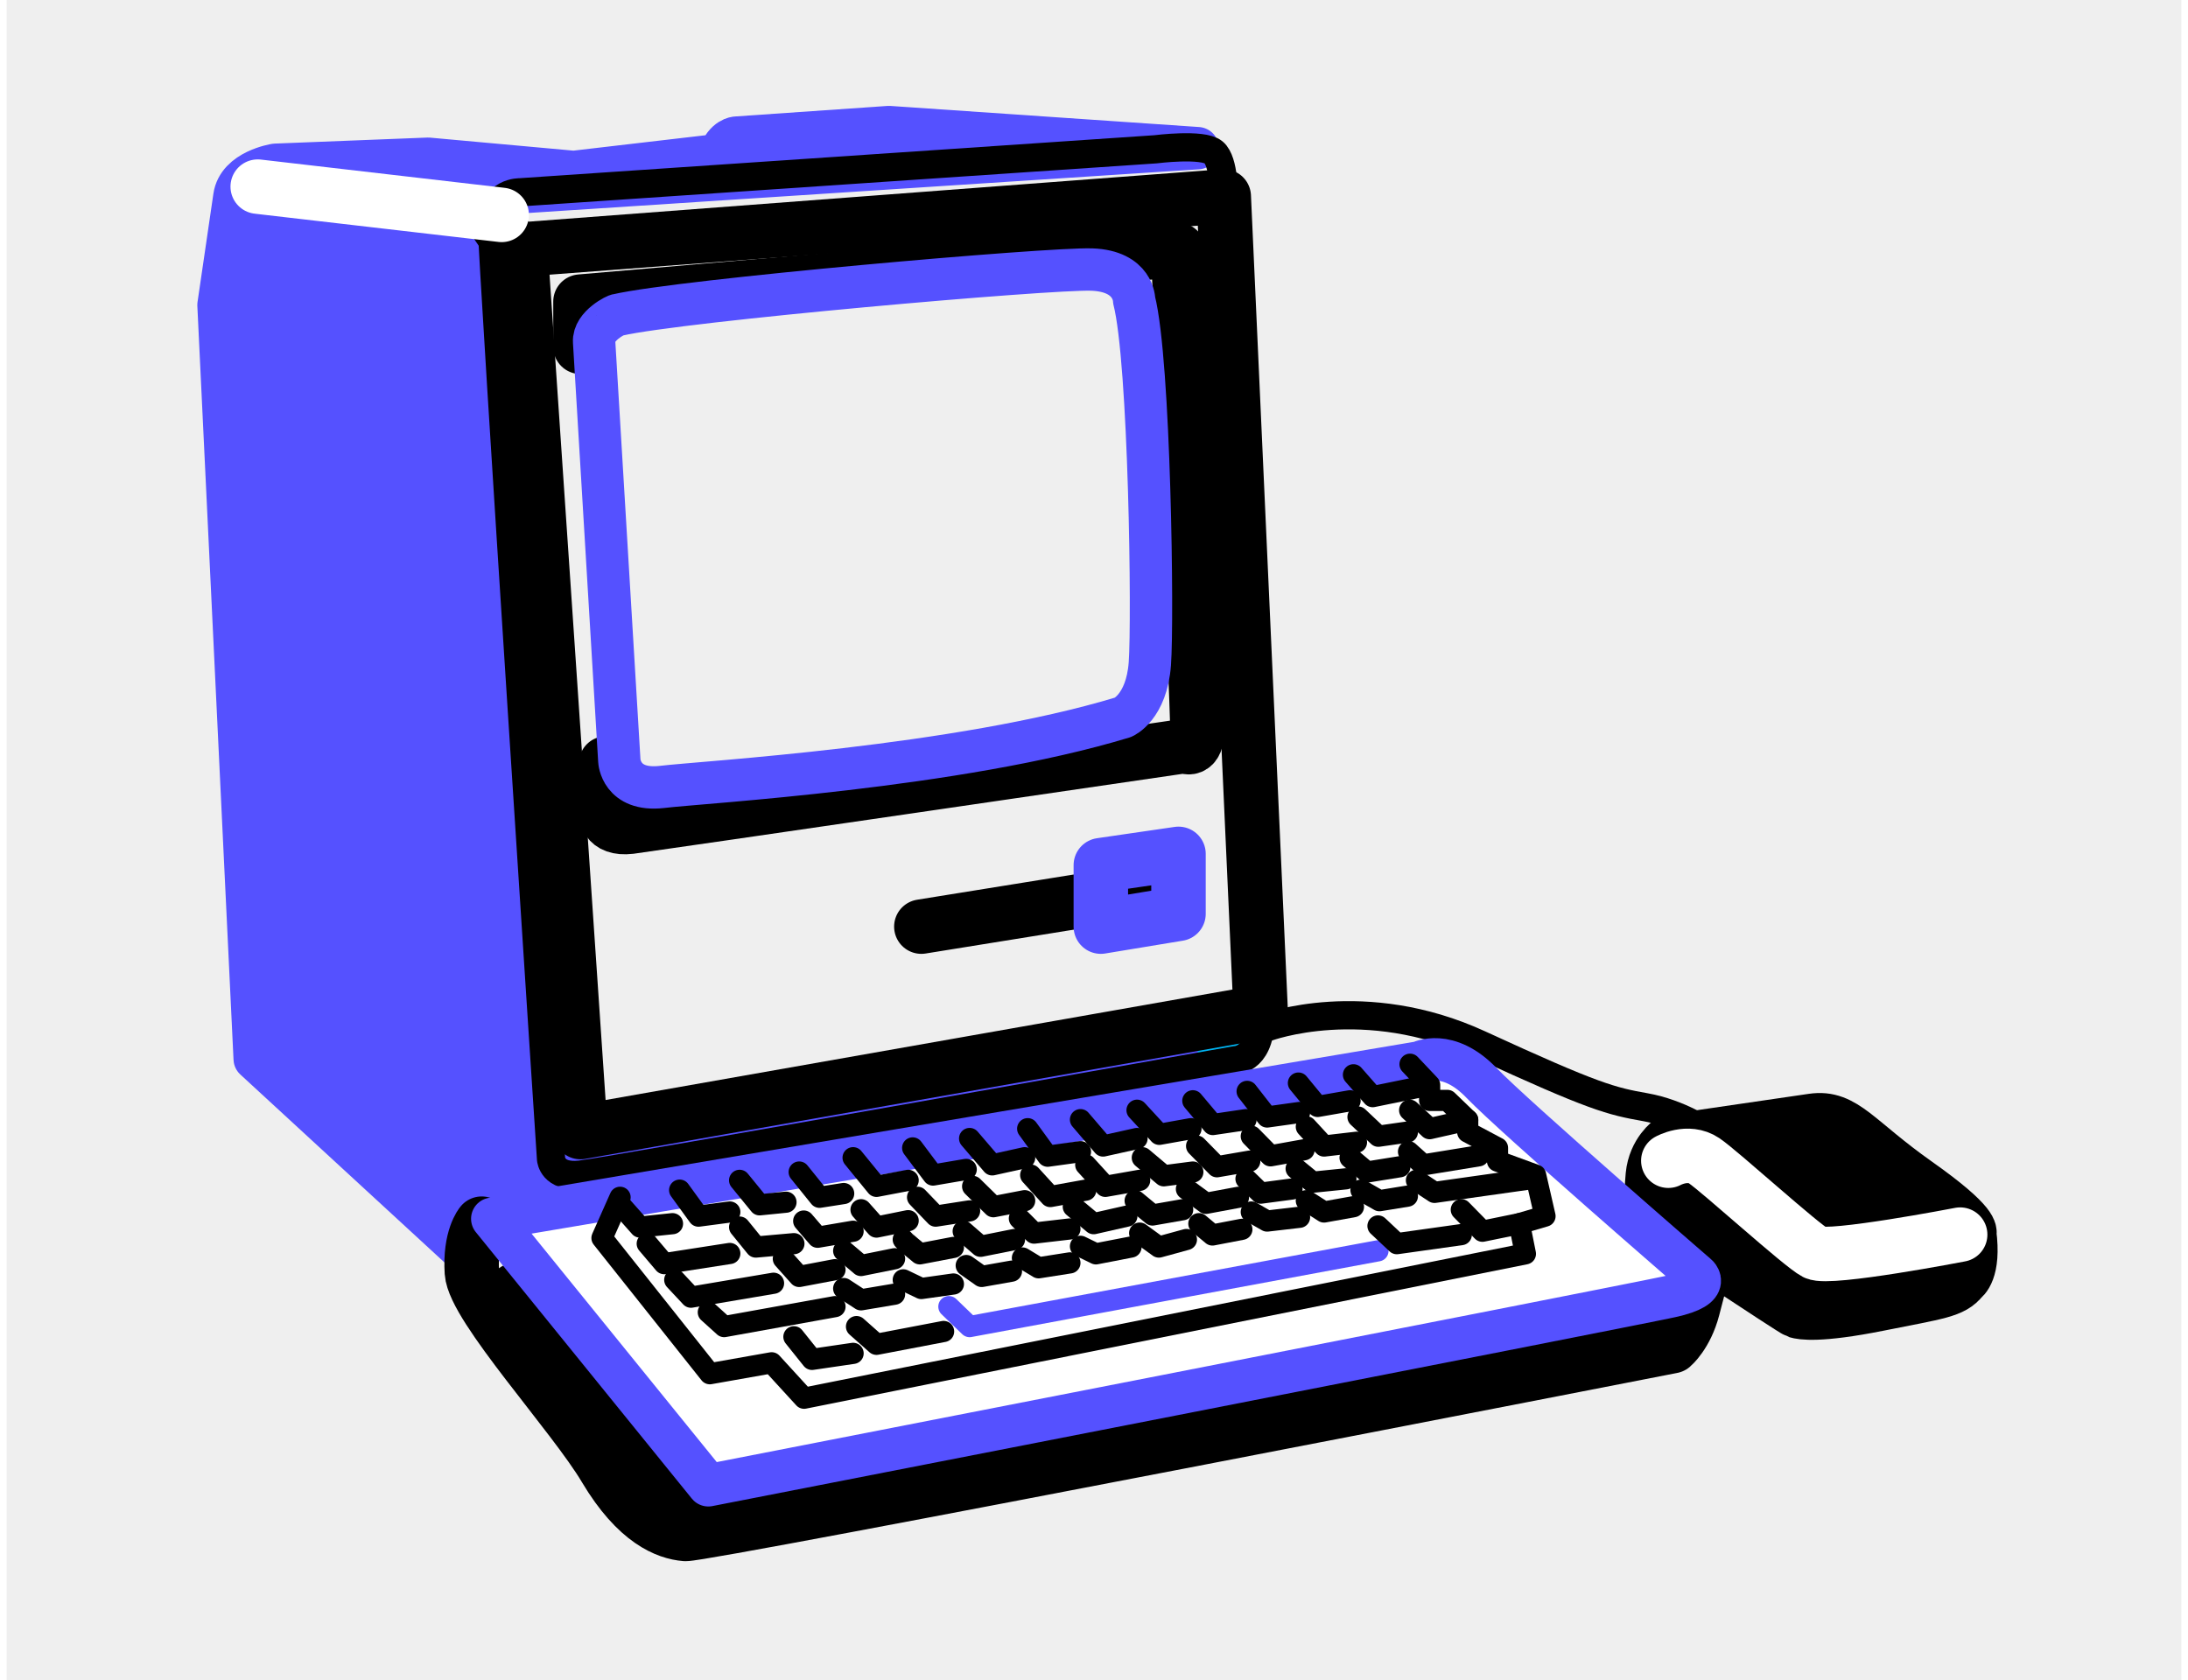 <svg width="125" height="96" viewBox="0 0 154 119" fill="none" xmlns="http://www.w3.org/2000/svg">
<rect width="154" height="119" fill="#EFEFEF"/>
<path d="M86.135 75.249V77.545L86.456 79.495L34.386 85.689L32.757 89.001L17.563 75.008L15 21.604C15 21.604 15.854 15.782 16.122 13.94C16.389 12.071 19.032 11.67 19.032 11.67L29.847 11.243L40.154 12.178L50.461 10.976C50.888 9.774 51.663 9.748 51.663 9.748L62.477 9L84.346 10.495L36.389 13.62C36.389 13.62 33.985 12.765 34.413 18.373C34.84 23.98 38.578 82.111 38.578 82.111C38.578 82.111 37.644 83.34 42.156 82.779C46.642 82.191 86.135 75.249 86.135 75.249Z" fill="#5551FF" stroke="#5551FF" stroke-width="3" stroke-miterlimit="10" stroke-linecap="round" stroke-linejoin="round"/>
<path d="M86.135 75.249V77.545" stroke="#00B4F2" stroke-width="3.857" stroke-miterlimit="10" stroke-linecap="round" stroke-linejoin="round"/>
<path d="M42.45 54.074V57.518C42.45 57.518 42.343 58.773 44.159 58.56C46.002 58.319 83.412 52.845 83.412 52.845C83.412 52.845 84.32 53.406 84.32 51.59C84.32 49.775 82.958 17.705 82.958 17.705L40.634 21.363V24.567" stroke="black" stroke-width="3.857" stroke-miterlimit="10" stroke-linecap="round" stroke-linejoin="round"/>
<path d="M64.773 65.636L82.504 62.779" stroke="black" stroke-width="3.857" stroke-miterlimit="10" stroke-linecap="round" stroke-linejoin="round"/>
<path d="M77.484 61.283V65.636L82.984 64.728V60.482L77.484 61.283Z" stroke="#5551FF" stroke-width="3.857" stroke-miterlimit="10" stroke-linecap="round" stroke-linejoin="round"/>
<path d="M36.389 17.678L40.634 80.189L88.806 71.697L86.189 13.913L36.389 17.678Z" stroke="black" stroke-width="3.857" stroke-miterlimit="10" stroke-linecap="round" stroke-linejoin="round"/>
<path d="M86.189 13.913C86.189 13.913 86.242 11.43 85.468 10.789C84.693 10.148 81.356 10.575 81.356 10.575L36.389 13.62C36.389 13.62 34.359 13.539 34.359 15.889C34.359 18.239 38.551 82.111 38.551 82.111C38.551 82.111 38.658 83.42 40.608 83.206C42.557 82.993 87.07 75.089 87.07 75.089C87.07 75.089 88.939 75.035 88.779 71.724" stroke="black" stroke-width="2" stroke-miterlimit="10" stroke-linecap="round" stroke-linejoin="round"/>
<path d="M35.962 17.678L34.413 15.435" stroke="black" stroke-width="3.857" stroke-miterlimit="10" stroke-linecap="round" stroke-linejoin="round"/>
<path d="M17.777 13.219L35.053 15.222" stroke="white" stroke-width="3.857" stroke-miterlimit="10" stroke-linecap="round" stroke-linejoin="round"/>
<path d="M33.638 86.677C33.638 86.677 32.784 87.665 32.944 90.122C33.104 92.579 40.154 100.216 42.397 104.007C44.64 107.772 46.776 108.547 48.057 108.654C49.339 108.76 117.938 95.356 117.938 95.356C117.938 95.356 118.926 94.528 119.406 92.686C119.887 90.843 119.887 90.843 119.887 90.843" stroke="black" stroke-width="3.857" stroke-miterlimit="10" stroke-linecap="round" stroke-linejoin="round"/>
<path d="M117.324 94.127L51.689 106.357C51.689 106.357 48.058 107.692 46.135 105.342C44.186 103.019 36.015 91.377 36.015 91.377" stroke="black" stroke-width="3.857" stroke-miterlimit="10" stroke-linecap="round" stroke-linejoin="round"/>
<path d="M89.26 72.766C89.26 72.766 96.122 70.202 104.293 73.967C112.464 77.732 113.639 77.999 116.042 78.426C118.445 78.854 120.341 80.162 120.341 80.162" stroke="black" stroke-width="2" stroke-miterlimit="10" stroke-linecap="round" stroke-linejoin="round"/>
<path d="M127.898 79.388L117.858 80.856C117.858 80.856 116.736 81.631 116.576 83.26C116.416 84.888 116.576 86.17 116.576 86.17C116.576 86.17 126.536 92.792 126.803 92.872C127.07 92.953 128.272 93.219 132.544 92.365C136.843 91.511 137.778 91.43 138.472 90.549C138.472 90.549 139.327 90.042 138.979 87.372C138.979 87.372 139.487 86.864 135.214 83.847C130.942 80.83 130.088 79.067 127.898 79.388Z" fill="black" stroke="black" stroke-width="3.857" stroke-miterlimit="10" stroke-linecap="round" stroke-linejoin="round"/>
<path d="M117.671 82.218C117.671 82.218 119.059 81.444 120.208 82.218C121.356 82.993 127.097 88.226 128.085 88.734C129.073 89.241 138.339 87.452 138.339 87.452" stroke="white" stroke-width="3.857" stroke-miterlimit="10" stroke-linecap="round" stroke-linejoin="round"/>
<path d="M41.6 24.217L43.385 53.892C43.385 53.892 43.488 56.065 46.384 55.743C49.254 55.394 67.328 54.375 79.067 50.806C79.067 50.806 80.722 50.109 80.954 47.023C81.187 43.938 80.954 25.639 79.843 21.266C79.843 21.266 79.843 19.2 76.843 19.093C73.844 18.985 47.806 21.266 43.255 22.312C43.255 22.259 41.523 23.063 41.6 24.217Z" stroke="#5551FF" stroke-width="3" stroke-miterlimit="10" stroke-linecap="round" stroke-linejoin="round"/>
<path d="M34.386 86.33L100.074 75.249C100.074 75.249 102.05 74.207 104.453 76.717C106.856 79.201 119.567 90.202 119.567 90.202C119.567 90.202 121.035 91.137 117.858 91.831C114.68 92.525 49.687 105.209 49.687 105.209L34.386 86.33Z" fill="white" stroke="#5551FF" stroke-width="3" stroke-miterlimit="10" stroke-linecap="round" stroke-linejoin="round"/>
<path d="M99.38 75.382L100.768 76.851V77.946H102.023L103.465 79.334V80.189L105.575 81.31V82.245L108.272 83.233L108.939 86.143L107.123 86.677L107.551 88.814L56.469 99.041L54.172 96.531L49.793 97.305L42.156 87.692L43.438 84.808" stroke="black" stroke-width="1.5" stroke-miterlimit="10" stroke-linecap="round" stroke-linejoin="round"/>
<path d="M43.598 85.502L44.853 86.918L47.15 86.677" stroke="black" stroke-width="1.5" stroke-miterlimit="10" stroke-linecap="round" stroke-linejoin="round"/>
<path d="M47.657 84.301L48.992 86.143L51.209 85.85" stroke="black" stroke-width="1.5" stroke-miterlimit="10" stroke-linecap="round" stroke-linejoin="round"/>
<path d="M51.903 83.607L53.318 85.342L55.187 85.155" stroke="black" stroke-width="1.5" stroke-miterlimit="10" stroke-linecap="round" stroke-linejoin="round"/>
<path d="M56.122 83.019L57.564 84.808L59.273 84.541" stroke="black" stroke-width="1.5" stroke-miterlimit="10" stroke-linecap="round" stroke-linejoin="round"/>
<path d="M59.94 82.004L61.596 84.034L63.839 83.607" stroke="black" stroke-width="1.5" stroke-miterlimit="10" stroke-linecap="round" stroke-linejoin="round"/>
<path d="M64.159 81.31L65.601 83.233L67.951 82.832" stroke="black" stroke-width="1.5" stroke-miterlimit="10" stroke-linecap="round" stroke-linejoin="round"/>
<path d="M68.191 80.643L69.793 82.512L72.09 82.004" stroke="black" stroke-width="1.5" stroke-miterlimit="10" stroke-linecap="round" stroke-linejoin="round"/>
<path d="M72.303 79.948L73.719 81.898L76.042 81.577" stroke="black" stroke-width="1.5" stroke-miterlimit="10" stroke-linecap="round" stroke-linejoin="round"/>
<path d="M76.042 79.308L77.644 81.177L80.047 80.643" stroke="black" stroke-width="1.5" stroke-miterlimit="10" stroke-linecap="round" stroke-linejoin="round"/>
<path d="M80.047 78.64L81.623 80.349L83.866 79.948" stroke="black" stroke-width="1.5" stroke-miterlimit="10" stroke-linecap="round" stroke-linejoin="round"/>
<path d="M83.999 77.972L85.414 79.655L87.764 79.308" stroke="black" stroke-width="1.5" stroke-miterlimit="10" stroke-linecap="round" stroke-linejoin="round"/>
<path d="M87.844 77.305L89.26 79.121L91.556 78.8" stroke="black" stroke-width="1.5" stroke-miterlimit="10" stroke-linecap="round" stroke-linejoin="round"/>
<path d="M91.476 76.717L92.838 78.373L95.134 77.972" stroke="black" stroke-width="1.5" stroke-miterlimit="10" stroke-linecap="round" stroke-linejoin="round"/>
<path d="M95.374 76.13L96.736 77.679L100.528 76.904" stroke="black" stroke-width="1.5" stroke-miterlimit="10" stroke-linecap="round" stroke-linejoin="round"/>
<path d="M45.361 88.093L46.562 89.508L51.209 88.787" stroke="black" stroke-width="1.5" stroke-miterlimit="10" stroke-linecap="round" stroke-linejoin="round"/>
<path d="M51.903 86.918L53.051 88.333L55.748 88.093" stroke="black" stroke-width="1.5" stroke-miterlimit="10" stroke-linecap="round" stroke-linejoin="round"/>
<path d="M56.442 86.49L57.43 87.639L59.94 87.212" stroke="black" stroke-width="1.5" stroke-miterlimit="10" stroke-linecap="round" stroke-linejoin="round"/>
<path d="M60.501 85.689L61.596 86.918L63.839 86.464" stroke="black" stroke-width="1.5" stroke-miterlimit="10" stroke-linecap="round" stroke-linejoin="round"/>
<path d="M64.506 84.808L65.788 86.143L68.191 85.77" stroke="black" stroke-width="1.5" stroke-miterlimit="10" stroke-linecap="round" stroke-linejoin="round"/>
<path d="M68.405 84.034L69.874 85.476L72.09 85.049" stroke="black" stroke-width="1.5" stroke-miterlimit="10" stroke-linecap="round" stroke-linejoin="round"/>
<path d="M72.517 83.233L73.906 84.755L76.416 84.301" stroke="black" stroke-width="1.5" stroke-miterlimit="10" stroke-linecap="round" stroke-linejoin="round"/>
<path d="M76.416 82.512L77.804 84.034L80.234 83.607" stroke="black" stroke-width="1.5" stroke-miterlimit="10" stroke-linecap="round" stroke-linejoin="round"/>
<path d="M80.421 82.004L81.943 83.286L83.999 83.019" stroke="black" stroke-width="1.5" stroke-miterlimit="10" stroke-linecap="round" stroke-linejoin="round"/>
<path d="M84.266 81.177L85.708 82.645L88.031 82.245" stroke="black" stroke-width="1.5" stroke-miterlimit="10" stroke-linecap="round" stroke-linejoin="round"/>
<path d="M88.138 80.483L89.5 81.871L91.876 81.444" stroke="black" stroke-width="1.5" stroke-miterlimit="10" stroke-linecap="round" stroke-linejoin="round"/>
<path d="M92.037 79.815L93.292 81.177L95.588 80.91" stroke="black" stroke-width="1.5" stroke-miterlimit="10" stroke-linecap="round" stroke-linejoin="round"/>
<path d="M95.695 79.121L97.137 80.483L99.193 80.189" stroke="black" stroke-width="1.5" stroke-miterlimit="10" stroke-linecap="round" stroke-linejoin="round"/>
<path d="M99.353 78.64L100.768 79.948L103.465 79.334" stroke="black" stroke-width="1.5" stroke-miterlimit="10" stroke-linecap="round" stroke-linejoin="round"/>
<path d="M47.31 90.656L48.458 91.884L54.306 90.896" stroke="black" stroke-width="1.5" stroke-miterlimit="10" stroke-linecap="round" stroke-linejoin="round"/>
<path d="M55 89.161L56.122 90.416L58.658 89.935" stroke="black" stroke-width="1.5" stroke-miterlimit="10" stroke-linecap="round" stroke-linejoin="round"/>
<path d="M59.273 88.6L60.501 89.641L62.877 89.161" stroke="black" stroke-width="1.5" stroke-miterlimit="10" stroke-linecap="round" stroke-linejoin="round"/>
<path d="M63.492 87.799C63.545 87.906 64.666 88.814 64.666 88.814L67.043 88.36" stroke="black" stroke-width="1.5" stroke-miterlimit="10" stroke-linecap="round" stroke-linejoin="round"/>
<path d="M67.737 87.212L68.966 88.28L71.369 87.799" stroke="black" stroke-width="1.5" stroke-miterlimit="10" stroke-linecap="round" stroke-linejoin="round"/>
<path d="M71.716 86.304L72.757 87.345L75.294 87.051" stroke="black" stroke-width="1.5" stroke-miterlimit="10" stroke-linecap="round" stroke-linejoin="round"/>
<path d="M75.534 85.476L76.976 86.677L79.326 86.143" stroke="black" stroke-width="1.5" stroke-miterlimit="10" stroke-linecap="round" stroke-linejoin="round"/>
<path d="M79.914 85.049L81.142 86.063L83.278 85.689" stroke="black" stroke-width="1.5" stroke-miterlimit="10" stroke-linecap="round" stroke-linejoin="round"/>
<path d="M83.545 84.221L84.934 85.236L87.23 84.808" stroke="black" stroke-width="1.5" stroke-miterlimit="10" stroke-linecap="round" stroke-linejoin="round"/>
<path d="M87.764 83.5L88.806 84.515L91.022 84.221" stroke="black" stroke-width="1.5" stroke-miterlimit="10" stroke-linecap="round" stroke-linejoin="round"/>
<path d="M91.316 82.779L92.491 83.74L94.84 83.5" stroke="black" stroke-width="1.5" stroke-miterlimit="10" stroke-linecap="round" stroke-linejoin="round"/>
<path d="M95.134 82.004L96.336 83.019L98.659 82.645" stroke="black" stroke-width="1.5" stroke-miterlimit="10" stroke-linecap="round" stroke-linejoin="round"/>
<path d="M99.273 81.577L100.314 82.512L104.24 81.871" stroke="black" stroke-width="1.5" stroke-miterlimit="10" stroke-linecap="round" stroke-linejoin="round"/>
<path d="M49.687 92.953L50.808 93.967L58.658 92.552" stroke="black" stroke-width="1.5" stroke-miterlimit="10" stroke-linecap="round" stroke-linejoin="round"/>
<path d="M59.273 91.27L60.501 92.071L62.877 91.671" stroke="black" stroke-width="1.5" stroke-miterlimit="10" stroke-linecap="round" stroke-linejoin="round"/>
<path d="M63.492 90.656L64.773 91.27L67.043 90.95" stroke="black" stroke-width="1.5" stroke-miterlimit="10" stroke-linecap="round" stroke-linejoin="round"/>
<path d="M67.951 89.641L69.046 90.416L71.155 90.042" stroke="black" stroke-width="1.5" stroke-miterlimit="10" stroke-linecap="round" stroke-linejoin="round"/>
<path d="M71.93 89.107L73.078 89.802L75.294 89.454" stroke="black" stroke-width="1.5" stroke-miterlimit="10" stroke-linecap="round" stroke-linejoin="round"/>
<path d="M76.042 88.28L77.137 88.814L79.62 88.333" stroke="black" stroke-width="1.5" stroke-miterlimit="10" stroke-linecap="round" stroke-linejoin="round"/>
<path d="M80.234 87.345L81.596 88.333L83.545 87.799" stroke="black" stroke-width="1.5" stroke-miterlimit="10" stroke-linecap="round" stroke-linejoin="round"/>
<path d="M84.426 86.677L85.388 87.478L87.471 87.078" stroke="black" stroke-width="1.5" stroke-miterlimit="10" stroke-linecap="round" stroke-linejoin="round"/>
<path d="M88.138 85.85L89.26 86.491L91.556 86.224" stroke="black" stroke-width="1.5" stroke-miterlimit="10" stroke-linecap="round" stroke-linejoin="round"/>
<path d="M92.037 85.049L93.292 85.85L95.374 85.476" stroke="black" stroke-width="1.5" stroke-miterlimit="10" stroke-linecap="round" stroke-linejoin="round"/>
<path d="M95.908 84.301L97.217 85.049L99.193 84.728" stroke="black" stroke-width="1.5" stroke-miterlimit="10" stroke-linecap="round" stroke-linejoin="round"/>
<path d="M99.834 83.607C99.967 83.713 101.115 84.461 101.115 84.461L108.111 83.473" stroke="black" stroke-width="1.5" stroke-miterlimit="10" stroke-linecap="round" stroke-linejoin="round"/>
<path d="M55.748 94.688L57.03 96.29L59.94 95.863" stroke="black" stroke-width="1.5" stroke-miterlimit="10" stroke-linecap="round" stroke-linejoin="round"/>
<path d="M60.181 93.967L61.596 95.222L66.349 94.314" stroke="black" stroke-width="1.5" stroke-miterlimit="10" stroke-linecap="round" stroke-linejoin="round"/>
<path d="M66.723 92.552L68.191 93.967L97.11 88.6" stroke="#5551FF" stroke-width="1.5" stroke-miterlimit="10" stroke-linecap="round" stroke-linejoin="round"/>
<path d="M97.11 86.838L98.445 88.093L103.011 87.452" stroke="black" stroke-width="1.5" stroke-miterlimit="10" stroke-linecap="round" stroke-linejoin="round"/>
<path d="M103.011 85.689L104.507 87.212L107.123 86.677" stroke="black" stroke-width="1.5" stroke-miterlimit="10" stroke-linecap="round" stroke-linejoin="round"/>
</svg>
